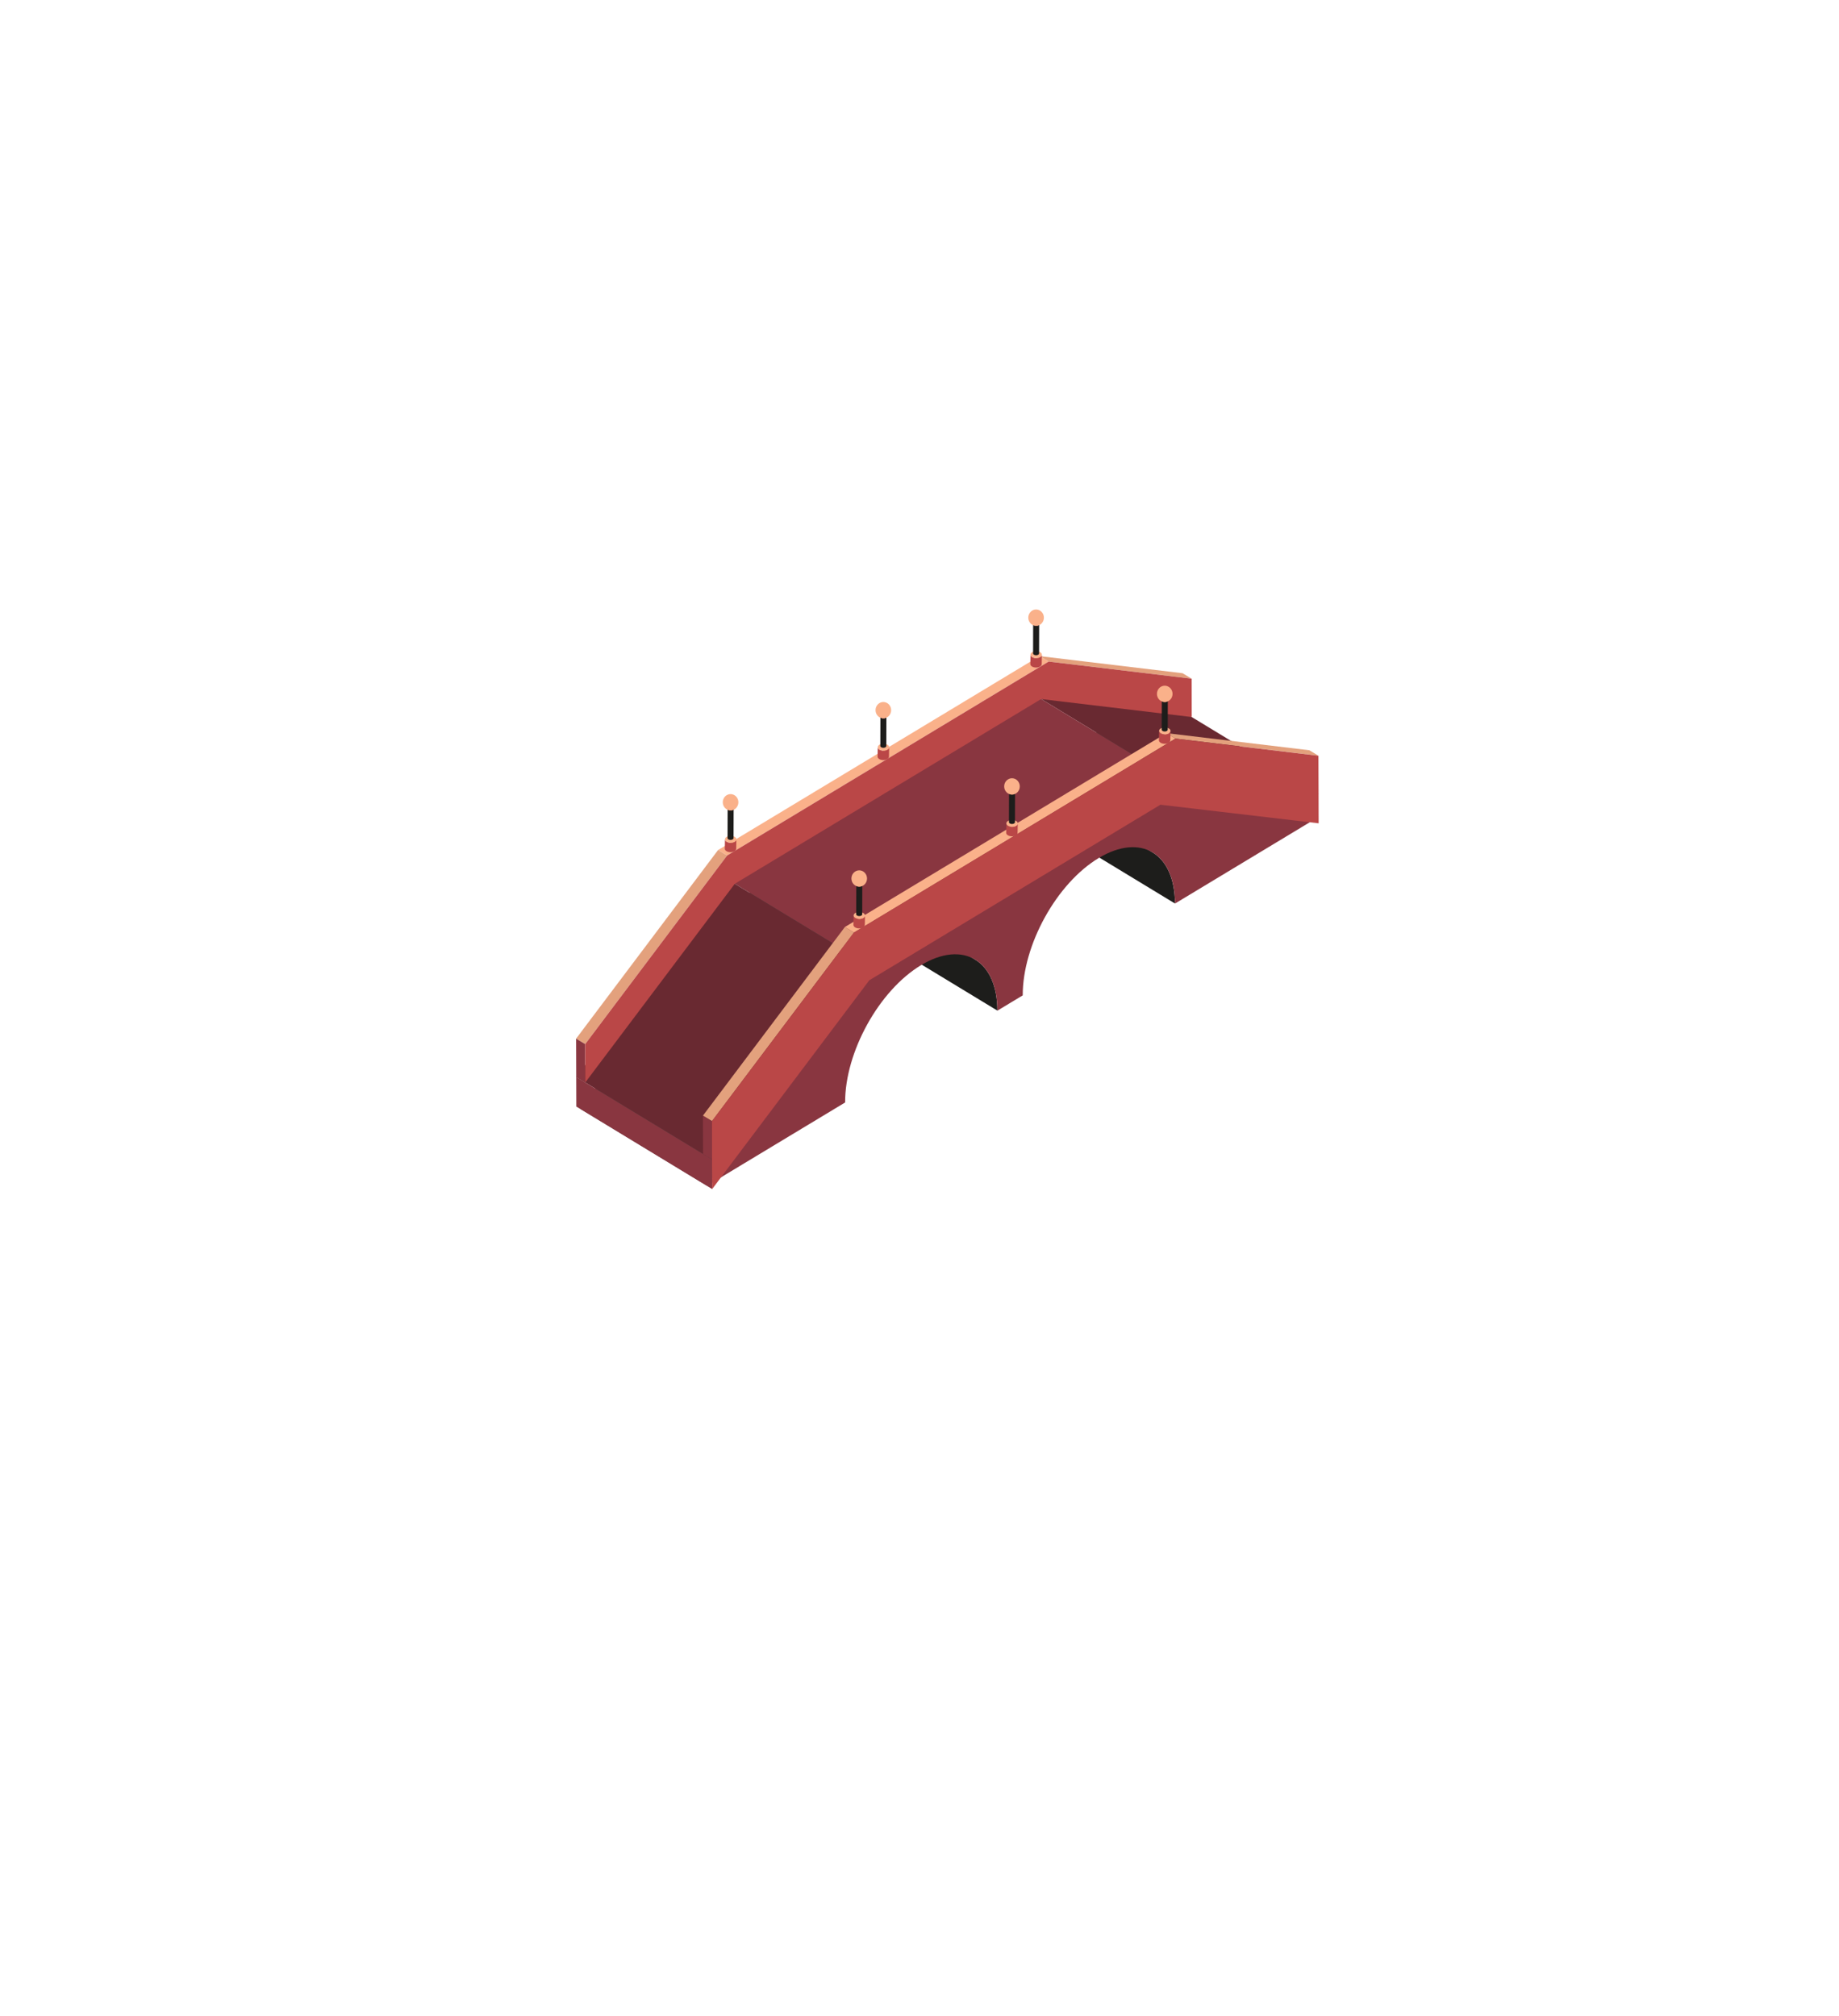 <?xml version="1.0" encoding="utf-8"?>
<!-- Generator: Adobe Illustrator 24.1.0, SVG Export Plug-In . SVG Version: 6.00 Build 0)  -->
<svg version="1.1" id="Layer_1" xmlns="http://www.w3.org/2000/svg" xmlns:xlink="http://www.w3.org/1999/xlink" x="0px" y="0px"
	 viewBox="0 0 450 493.33" style="enable-background:new 0 0 450 493.33;" xml:space="preserve">
<style type="text/css">
	.st0{enable-background:new    ;}
	.st1{clip-path:url(#SVGID_2_);enable-background:new    ;}
	.st2{fill:#1D1D1B;}
	.st3{fill:#40403F;}
	.st4{clip-path:url(#SVGID_4_);enable-background:new    ;}
	.st5{fill:#4B4B4A;}
	.st6{fill:#454545;}
	.st7{fill:#893640;}
	.st8{fill:#692931;}
	.st9{fill:#E3A17D;}
	.st10{fill:#FAB18A;}
	.st11{fill:#BA4747;}
</style>
<g>
	<g>
		<g>
			<g class="st0">
				<g class="st0">
					<defs>
						<path id="SVGID_1_" class="st0" d="M251.05,189.8l31.03,18.84c3.34,2.03,5.42,6.35,5.43,12.48l-31.03-18.84
							C256.47,196.15,254.4,191.83,251.05,189.8z"/>
					</defs>
					<clipPath id="SVGID_2_">
						<use xlink:href="#SVGID_1_"  style="overflow:visible;"/>
					</clipPath>
					<g class="st1">
						<path class="st2" d="M287.52,221.12l-31.03-18.84c-0.02-6.14-2.09-10.45-5.43-12.48l31.03,18.84
							C285.43,210.67,287.5,214.99,287.52,221.12L287.52,221.12z"/>
					</g>
				</g>
				<g>
					<polygon class="st3" points="282.7,196.13 251.67,177.28 290.27,181.9 321.3,200.74 					"/>
				</g>
				<g class="st0">
					<defs>
						<path id="SVGID_3_" class="st0" d="M207.6,216.01l31.03,18.84c3.34,2.03,5.42,6.35,5.43,12.48l-31.03-18.84
							C213.02,222.36,210.94,218.04,207.6,216.01z"/>
					</defs>
					<clipPath id="SVGID_4_">
						<use xlink:href="#SVGID_3_"  style="overflow:visible;"/>
					</clipPath>
					<g class="st4">
						<path class="st2" d="M244.06,247.34l-31.03-18.84c-0.02-6.14-2.09-10.45-5.43-12.48l31.03,18.84
							C241.97,236.88,244.05,241.2,244.06,247.34L244.06,247.34z"/>
					</g>
				</g>
				<g>
					<polygon class="st5" points="211.47,239.1 180.44,220.25 251.67,177.28 282.7,196.13 					"/>
				</g>
				<g>
					<polygon class="st6" points="173.02,290.19 141.98,271.35 180.44,220.25 211.47,239.1 					"/>
				</g>
				<g>
					<path class="st7" d="M282.7,196.13l38.6,4.62l-33.78,20.38c-0.03-12.35-8.4-17.33-18.69-11.13
						c-10.29,6.21-18.6,21.25-18.57,33.6l-6.2,3.74c-0.03-12.35-8.4-17.33-18.69-11.13c-10.29,6.21-18.6,21.25-18.57,33.6
						l-33.79,20.38l38.45-51.1L282.7,196.13z"/>
				</g>
			</g>
		</g>
		<g>
			<g class="st0">
				<g>
					<polygon class="st8" points="285.79,189.92 252.55,169.73 289.4,174.14 322.65,194.33 					"/>
				</g>
				<g>
					<polygon class="st7" points="210.84,235.13 177.59,214.95 252.55,169.73 285.79,189.92 					"/>
				</g>
				<g>
					<polygon class="st8" points="174.24,283.76 141,263.58 177.59,214.95 210.84,235.13 					"/>
				</g>
				<g>
					<polygon class="st7" points="174.26,291 141.02,270.81 141,263.58 174.24,283.76 					"/>
				</g>
			</g>
		</g>
		<g>
			<g class="st0">
				<g>
					<polygon class="st9" points="287.63,180.76 285.42,179.42 320.4,183.61 322.62,184.95 					"/>
				</g>
				<g>
					<polygon class="st10" points="208.96,228.22 206.74,226.87 285.42,179.42 287.63,180.76 					"/>
				</g>
				<g>
					<polygon class="st9" points="174.22,274.38 172,273.04 206.74,226.87 208.96,228.22 					"/>
				</g>
				<g>
					<polygon class="st7" points="174.24,283.76 172.03,282.42 172,273.04 174.22,274.38 					"/>
				</g>
				<path class="st11" d="M322.65,194.33c0,0-0.03-9.37-0.03-9.37l-34.99-4.19l-78.68,47.46l-34.74,46.16l0.05,16.62l38.45-51.1
					l71.24-42.97l38.72,4.55L322.65,194.33z"/>
			</g>
		</g>
		<g>
			<g class="st0">
				<g>
					<polygon class="st9" points="256.6,161.91 254.38,160.57 289.37,164.76 291.59,166.1 					"/>
				</g>
				<g>
					<polygon class="st10" points="177.92,209.37 175.71,208.03 254.38,160.57 256.6,161.91 					"/>
				</g>
				<g>
					<polygon class="st9" points="143.19,255.53 140.97,254.19 175.71,208.03 177.92,209.37 					"/>
				</g>
				<g>
					<polygon class="st7" points="143.21,264.92 141,263.57 140.97,254.19 143.19,255.53 					"/>
				</g>
				<g>
					<polygon class="st11" points="256.6,161.91 291.59,166.1 291.61,175.48 254.76,171.08 179.8,216.29 143.21,264.92 
						143.19,255.53 177.92,209.37 					"/>
				</g>
			</g>
		</g>
	</g>
	<g>
		<g>
			<g>
				<g class="st0">
					<g>
						<path class="st11" d="M211.66,224.05l-0.04,2.32c0,0.21-0.14,0.43-0.41,0.59c-0.54,0.33-1.43,0.33-1.97,0
							c-0.27-0.17-0.41-0.38-0.41-0.6l0.04-2.32c0,0.22,0.14,0.44,0.41,0.6c0.55,0.33,1.43,0.33,1.97,0
							C211.53,224.48,211.66,224.27,211.66,224.05z"/>
					</g>
					<g>
						<path class="st10" d="M211.25,223.45c0.55,0.33,0.55,0.86,0.01,1.2c-0.54,0.33-1.43,0.33-1.97,0
							c-0.55-0.33-0.55-0.86-0.01-1.2C209.82,223.12,210.71,223.12,211.25,223.45z"/>
					</g>
				</g>
			</g>
			<g>
				<g class="st0">
					<g>
						<path class="st2" d="M211,216.55l-0.02,7.21c0,0.11-0.07,0.23-0.21,0.31c-0.29,0.17-0.75,0.17-1.04,0
							c-0.15-0.09-0.22-0.2-0.22-0.32l0.02-7.21c0,0.12,0.07,0.23,0.22,0.32c0.29,0.17,0.76,0.17,1.04,0
							C210.92,216.78,211,216.67,211,216.55z"/>
					</g>
					<g>
						<path class="st11" d="M210.78,216.23c0.29,0.17,0.29,0.46,0,0.63c-0.29,0.17-0.75,0.17-1.04,0c-0.29-0.17-0.29-0.46,0-0.63
							C210.02,216.06,210.49,216.06,210.78,216.23z"/>
					</g>
				</g>
			</g>
			<ellipse class="st10" cx="210.25" cy="215" rx="1.91" ry="2"/>
		</g>
		<g>
			<g>
				<g class="st0">
					<g>
						<path class="st11" d="M249.04,201.51l-0.04,2.32c0,0.21-0.14,0.43-0.41,0.59c-0.54,0.33-1.43,0.33-1.97,0
							c-0.27-0.17-0.41-0.38-0.41-0.6l0.04-2.32c0,0.22,0.14,0.44,0.41,0.6c0.55,0.33,1.43,0.33,1.97,0
							C248.91,201.94,249.04,201.73,249.04,201.51z"/>
					</g>
					<g>
						<path class="st10" d="M248.63,200.91c0.55,0.33,0.55,0.86,0.01,1.2c-0.54,0.33-1.43,0.33-1.97,0
							c-0.55-0.33-0.55-0.86-0.01-1.2C247.2,200.58,248.08,200.58,248.63,200.91z"/>
					</g>
				</g>
			</g>
			<g>
				<g class="st0">
					<g>
						<path class="st2" d="M248.38,194.01l-0.02,7.21c0,0.11-0.07,0.23-0.21,0.31c-0.29,0.17-0.75,0.17-1.04,0
							c-0.15-0.09-0.22-0.2-0.22-0.32l0.02-7.21c0,0.12,0.07,0.23,0.22,0.32c0.29,0.17,0.76,0.17,1.04,0
							C248.3,194.24,248.38,194.13,248.38,194.01z"/>
					</g>
					<g>
						<path class="st11" d="M248.16,193.69c0.29,0.17,0.29,0.46,0,0.63c-0.29,0.17-0.76,0.17-1.04,0c-0.29-0.17-0.29-0.46,0-0.63
							C247.4,193.52,247.87,193.52,248.16,193.69z"/>
					</g>
				</g>
			</g>
			<ellipse class="st10" cx="247.63" cy="192.46" rx="1.91" ry="2"/>
		</g>
		<g>
			<g>
				<g class="st0">
					<g>
						<path class="st11" d="M286.42,178.87l-0.04,2.32c0,0.21-0.14,0.43-0.41,0.59c-0.54,0.33-1.43,0.33-1.97,0
							c-0.27-0.17-0.41-0.38-0.41-0.6l0.04-2.32c0,0.22,0.14,0.44,0.41,0.6c0.55,0.33,1.43,0.33,1.97,0
							C286.29,179.3,286.42,179.08,286.42,178.87z"/>
					</g>
					<g>
						<path class="st10" d="M286.01,178.27c0.55,0.33,0.55,0.86,0.01,1.2c-0.54,0.33-1.43,0.33-1.97,0
							c-0.55-0.33-0.55-0.86-0.01-1.2C284.58,177.94,285.46,177.94,286.01,178.27z"/>
					</g>
				</g>
			</g>
			<g>
				<g class="st0">
					<g>
						<path class="st2" d="M285.76,171.37l-0.02,7.21c0,0.11-0.07,0.23-0.21,0.31c-0.29,0.17-0.75,0.17-1.04,0
							c-0.15-0.09-0.22-0.2-0.22-0.32l0.02-7.21c0,0.12,0.07,0.23,0.22,0.32c0.29,0.17,0.76,0.17,1.04,0
							C285.68,171.59,285.75,171.48,285.76,171.37z"/>
					</g>
					<g>
						<path class="st11" d="M285.54,171.05c0.29,0.17,0.29,0.46,0,0.63c-0.29,0.17-0.75,0.17-1.04,0c-0.29-0.17-0.29-0.46,0-0.63
							C284.78,170.87,285.25,170.87,285.54,171.05z"/>
					</g>
				</g>
			</g>
			<ellipse class="st10" cx="285.01" cy="169.81" rx="1.91" ry="2"/>
		</g>
	</g>
	<g>
		<g>
			<g>
				<g class="st0">
					<g>
						<path class="st11" d="M180.19,205.4l-0.04,2.32c0,0.21-0.14,0.43-0.41,0.59c-0.54,0.33-1.43,0.33-1.97,0
							c-0.27-0.17-0.41-0.38-0.41-0.6l0.04-2.32c0,0.22,0.14,0.44,0.41,0.6c0.55,0.33,1.43,0.33,1.97,0
							C180.05,205.83,180.19,205.61,180.19,205.4z"/>
					</g>
					<g>
						<path class="st10" d="M179.78,204.8c0.55,0.33,0.55,0.86,0.01,1.2c-0.54,0.33-1.43,0.33-1.97,0c-0.55-0.33-0.55-0.87-0.01-1.2
							C178.35,204.47,179.23,204.47,179.78,204.8z"/>
					</g>
				</g>
			</g>
			<g>
				<g class="st0">
					<g>
						<path class="st2" d="M179.52,197.9l-0.02,7.21c0,0.11-0.07,0.23-0.21,0.31c-0.29,0.17-0.75,0.17-1.04,0
							c-0.15-0.09-0.22-0.2-0.22-0.32l0.02-7.21c0,0.12,0.07,0.23,0.22,0.32c0.29,0.17,0.76,0.17,1.04,0
							C179.45,198.12,179.52,198.01,179.52,197.9z"/>
					</g>
					<g>
						<path class="st11" d="M179.3,197.58c0.29,0.17,0.29,0.46,0,0.63c-0.29,0.17-0.75,0.17-1.04,0c-0.29-0.17-0.29-0.46,0-0.63
							C178.55,197.4,179.02,197.4,179.3,197.58z"/>
					</g>
				</g>
			</g>
			<ellipse class="st10" cx="178.77" cy="196.34" rx="1.91" ry="2"/>
		</g>
		<g>
			<g>
				<g class="st0">
					<g>
						<path class="st11" d="M217.57,182.86l-0.04,2.32c0,0.21-0.14,0.43-0.41,0.59c-0.54,0.33-1.43,0.33-1.97,0
							c-0.27-0.17-0.41-0.38-0.41-0.6l0.04-2.32c0,0.22,0.14,0.44,0.41,0.6c0.55,0.33,1.43,0.33,1.97,0
							C217.43,183.29,217.57,183.07,217.57,182.86z"/>
					</g>
					<g>
						<path class="st10" d="M217.16,182.26c0.55,0.33,0.55,0.86,0.01,1.2c-0.54,0.33-1.43,0.33-1.97,0
							c-0.55-0.33-0.55-0.86-0.01-1.2C215.72,181.93,216.61,181.93,217.16,182.26z"/>
					</g>
				</g>
			</g>
			<g>
				<g class="st0">
					<g>
						<path class="st2" d="M216.9,175.36l-0.02,7.21c0,0.11-0.07,0.23-0.21,0.31c-0.29,0.17-0.76,0.17-1.04,0
							c-0.15-0.09-0.22-0.2-0.22-0.32l0.02-7.21c0,0.12,0.07,0.23,0.22,0.32c0.29,0.17,0.76,0.17,1.04,0
							C216.83,175.58,216.9,175.47,216.9,175.36z"/>
					</g>
					<g>
						<path class="st11" d="M216.68,175.04c0.29,0.17,0.29,0.46,0,0.63c-0.29,0.17-0.75,0.17-1.04,0c-0.29-0.17-0.29-0.46,0-0.63
							C215.93,174.86,216.39,174.86,216.68,175.04z"/>
					</g>
				</g>
			</g>
			<ellipse class="st10" cx="216.15" cy="173.8" rx="1.91" ry="2"/>
		</g>
		<g>
			<g>
				<g class="st0">
					<g>
						<path class="st11" d="M254.95,160.21l-0.04,2.32c0,0.21-0.14,0.43-0.41,0.59c-0.54,0.33-1.43,0.33-1.97,0
							c-0.27-0.17-0.41-0.38-0.41-0.6l0.04-2.32c0,0.22,0.14,0.44,0.41,0.6c0.55,0.33,1.43,0.33,1.97,0
							C254.81,160.64,254.95,160.43,254.95,160.21z"/>
					</g>
					<g>
						<path class="st10" d="M254.53,159.61c0.55,0.33,0.55,0.86,0.01,1.2c-0.54,0.33-1.43,0.33-1.97,0
							c-0.55-0.33-0.55-0.86-0.01-1.2C253.1,159.28,253.99,159.28,254.53,159.61z"/>
					</g>
				</g>
			</g>
			<g>
				<g class="st0">
					<g>
						<path class="st2" d="M254.28,152.71l-0.02,7.21c0,0.11-0.07,0.23-0.21,0.31c-0.29,0.17-0.75,0.17-1.04,0
							c-0.15-0.09-0.22-0.2-0.22-0.32l0.02-7.21c0,0.12,0.07,0.23,0.22,0.32c0.29,0.17,0.76,0.17,1.04,0
							C254.21,152.94,254.28,152.83,254.28,152.71z"/>
					</g>
					<g>
						<path class="st11" d="M254.06,152.39c0.29,0.17,0.29,0.46,0,0.63c-0.29,0.17-0.75,0.17-1.04,0c-0.29-0.17-0.29-0.46,0-0.63
							C253.31,152.22,253.77,152.22,254.06,152.39z"/>
					</g>
				</g>
			</g>
			<ellipse class="st10" cx="253.53" cy="151.16" rx="1.91" ry="2"/>
		</g>
	</g>
</g>
</svg>
